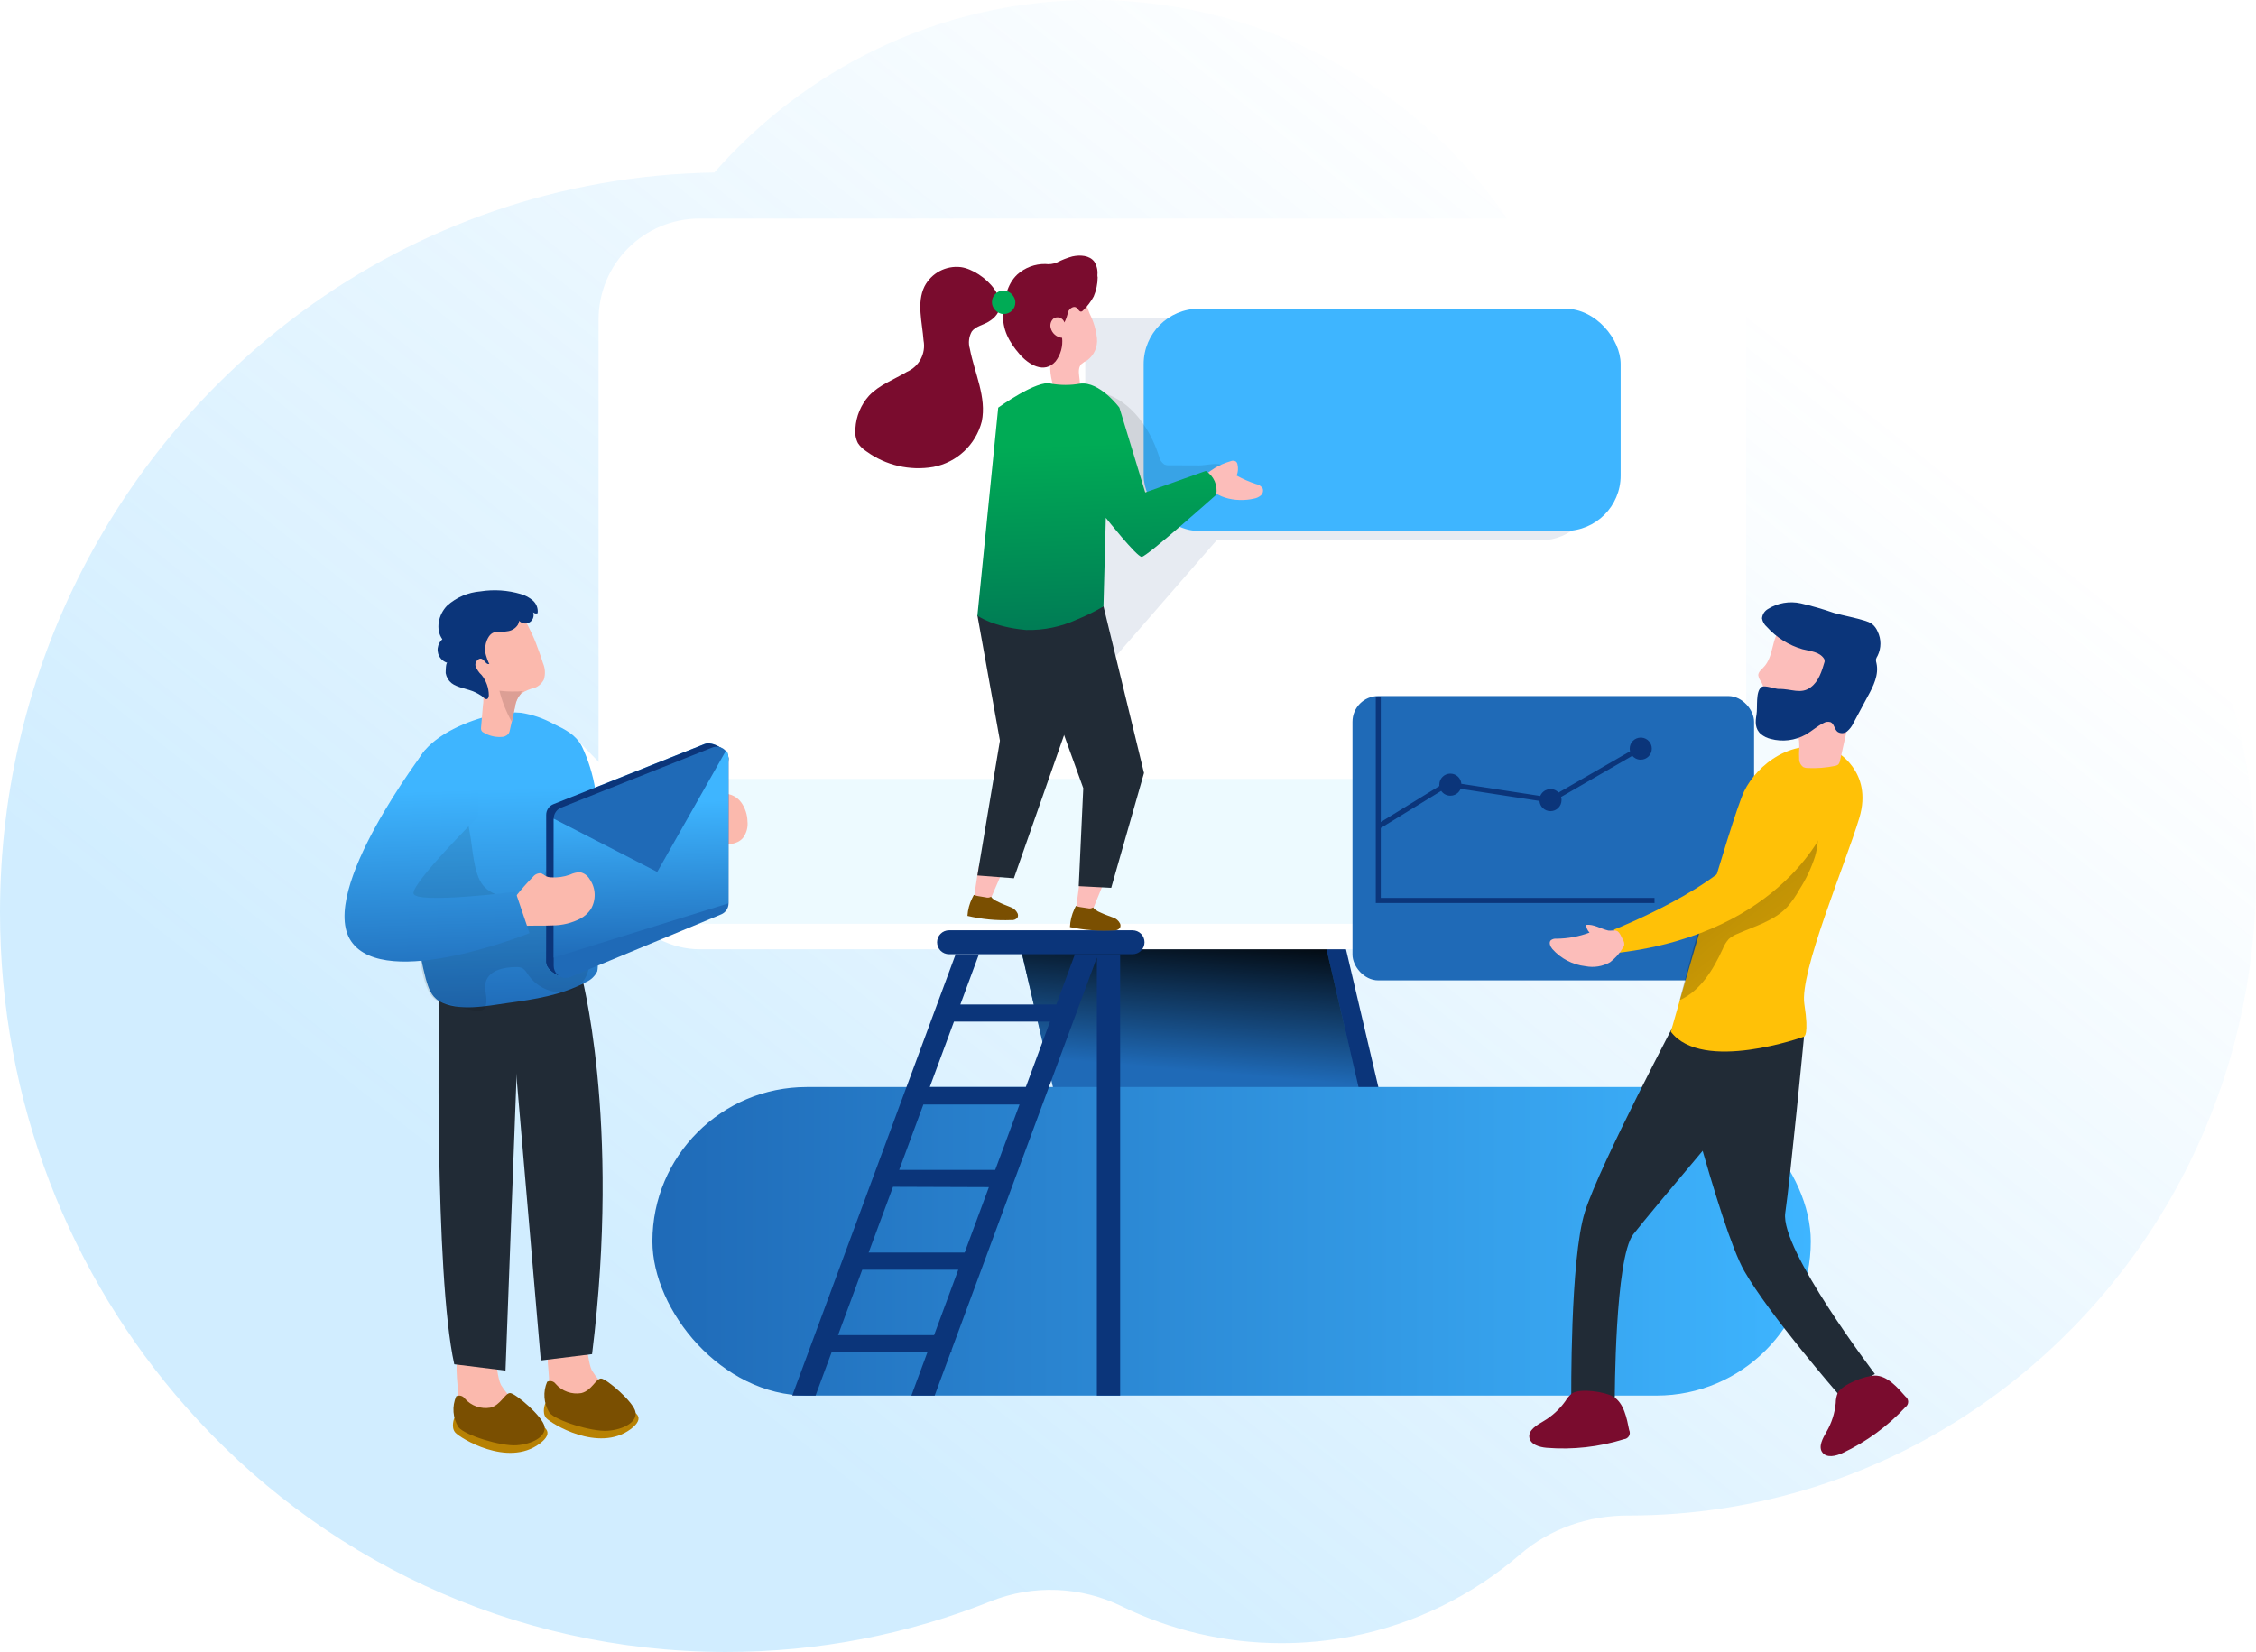 <?xml version="1.0" encoding="UTF-8" standalone="no"?>
<svg
   xmlns:dc="http://purl.org/dc/elements/1.1/"
   xmlns:cc="http://creativecommons.org/ns#"
   xmlns:rdf="http://www.w3.org/1999/02/22-rdf-syntax-ns#"
   xmlns:svg="http://www.w3.org/2000/svg"
   xmlns="http://www.w3.org/2000/svg"
   xmlns:xlink="http://www.w3.org/1999/xlink"
   xmlns:sodipodi="http://sodipodi.sourceforge.net/DTD/sodipodi-0.dtd"
   xmlns:inkscape="http://www.inkscape.org/namespaces/inkscape"
   width="355px"
   height="260px"
   viewBox="0 0 355 260"
   version="1.1"
   id="svg213"
   sodipodi:docname="illustration_coming_soon.svg"
   inkscape:version="1.0.2 (e86c870879, 2021-01-15, custom)">
  <sodipodi:namedview
     pagecolor="#ffffff"
     bordercolor="#666666"
     borderopacity="1"
     objecttolerance="10"
     gridtolerance="10"
     guidetolerance="10"
     inkscape:pageopacity="0"
     inkscape:pageshadow="2"
     inkscape:window-width="1920"
     inkscape:window-height="1017"
     id="namedview215"
     showgrid="false"
     inkscape:zoom="2.9859155"
     inkscape:cx="177.5"
     inkscape:cy="130"
     inkscape:window-x="-8"
     inkscape:window-y="-8"
     inkscape:window-maximized="1"
     inkscape:current-layer="g103" />
  <title
     id="title2">__🥭Illustrations/ illustration_coming_soon</title>
  <defs
     id="defs93">
    <linearGradient
       x1="0.322"
       y1="0.345"
       x2="0.659"
       y2="0.764"
       id="linearGradient1266"
       gradientUnits="objectBoundingBox"
       spreadMethod="pad">
      <stop
         stop-color="#007B55"
         offset="0%"
         id="stop1262" />
      <stop
         stop-color="#00AB55"
         offset="100%"
         id="stop1264"
         style="stop-color:#00faf5;stop-opacity:1" />
    </linearGradient>
    <linearGradient
       x1="0.322"
       y1="0.345"
       x2="0.659"
       y2="0.764"
       id="linearGradient1260"
       gradientUnits="objectBoundingBox"
       spreadMethod="pad">
      <stop
         stop-color="#007B55"
         offset="0%"
         id="stop1256" />
      <stop
         stop-color="#00AB55"
         offset="100%"
         id="stop1258"
         style="stop-color:#0000ff;stop-opacity:1" />
    </linearGradient>
    <linearGradient
       x1="0.322"
       y1="0.345"
       x2="0.659"
       y2="0.764"
       id="linearGradient1254"
       gradientUnits="objectBoundingBox"
       spreadMethod="pad">
      <stop
         stop-color="#007B55"
         offset="0%"
         id="stop1250" />
      <stop
         stop-color="#00AB55"
         offset="100%"
         id="stop1252"
         style="stop-color:#00ab56;stop-opacity:1" />
    </linearGradient>
    <linearGradient
       x1="0.322"
       y1="0.345"
       x2="0.659"
       y2="0.764"
       id="linearGradient1248"
       gradientUnits="objectBoundingBox"
       spreadMethod="pad">
      <stop
         stop-color="#007B55"
         offset="0%"
         id="stop1244" />
      <stop
         stop-color="#00AB55"
         offset="100%"
         id="stop1246"
         style="stop-color:#00ab56;stop-opacity:1" />
    </linearGradient>
    <linearGradient
       x1="0.322"
       y1="0.345"
       x2="0.659"
       y2="0.764"
       id="linearGradient1242"
       gradientUnits="objectBoundingBox"
       spreadMethod="pad">
      <stop
         stop-color="#007B55"
         offset="0%"
         id="stop1238" />
      <stop
         stop-color="#00AB55"
         offset="100%"
         id="stop1240"
         style="stop-color:#00ab56;stop-opacity:1" />
    </linearGradient>
    <linearGradient
       x1="0.322"
       y1="0.345"
       x2="0.659"
       y2="0.764"
       id="linearGradient1236"
       gradientUnits="objectBoundingBox"
       spreadMethod="pad">
      <stop
         stop-color="#007B55"
         offset="0%"
         id="stop1232" />
      <stop
         stop-color="#00AB55"
         offset="100%"
         id="stop1234"
         style="stop-color:#00ab56;stop-opacity:1" />
    </linearGradient>
    <linearGradient
       x1="0.322"
       y1="0.345"
       x2="0.659"
       y2="0.764"
       id="linearGradient1230"
       gradientUnits="objectBoundingBox"
       spreadMethod="pad">
      <stop
         stop-color="#007B55"
         offset="0%"
         id="stop1226" />
      <stop
         stop-color="#00AB55"
         offset="100%"
         id="stop1228"
         style="stop-color:#00ab56;stop-opacity:1" />
    </linearGradient>
    <linearGradient
       x1="0.322"
       y1="0.345"
       x2="0.659"
       y2="0.764"
       id="linearGradient1224"
       gradientUnits="objectBoundingBox"
       spreadMethod="pad">
      <stop
         stop-color="#007B55"
         offset="0%"
         id="stop1220" />
      <stop
         stop-color="#00AB55"
         offset="100%"
         id="stop1222"
         style="stop-color:#00ab56;stop-opacity:1" />
    </linearGradient>
    <linearGradient
       x1="0.322"
       y1="0.345"
       x2="0.659"
       y2="0.764"
       id="linearGradient1218"
       gradientUnits="objectBoundingBox"
       spreadMethod="pad">
      <stop
         stop-color="#007B55"
         offset="0%"
         id="stop1214" />
      <stop
         stop-color="#00AB55"
         offset="100%"
         id="stop1216"
         style="stop-color:#00ab56;stop-opacity:1" />
    </linearGradient>
    <linearGradient
       x1="0.322"
       y1="0.345"
       x2="0.659"
       y2="0.764"
       id="linearGradient1212"
       gradientUnits="objectBoundingBox"
       spreadMethod="pad">
      <stop
         stop-color="#007B55"
         offset="0%"
         id="stop1208" />
      <stop
         stop-color="#00AB55"
         offset="100%"
         id="stop1210"
         style="stop-color:#00ab56;stop-opacity:1" />
    </linearGradient>
    <linearGradient
       x1="0.322"
       y1="0.345"
       x2="0.659"
       y2="0.764"
       id="linearGradient1206"
       gradientUnits="objectBoundingBox"
       spreadMethod="pad">
      <stop
         stop-color="#007B55"
         offset="0%"
         id="stop1202" />
      <stop
         stop-color="#00AB55"
         offset="100%"
         id="stop1204"
         style="stop-color:#00ab56;stop-opacity:1" />
    </linearGradient>
    <linearGradient
       x1="0.322"
       y1="0.345"
       x2="0.659"
       y2="0.764"
       id="linearGradient1200"
       gradientUnits="objectBoundingBox"
       spreadMethod="pad">
      <stop
         stop-color="#007B55"
         offset="0%"
         id="stop1196" />
      <stop
         stop-color="#00AB55"
         offset="100%"
         id="stop1198"
         style="stop-color:#00ab56;stop-opacity:1" />
    </linearGradient>
    <linearGradient
       x1="0.322"
       y1="0.345"
       x2="0.659"
       y2="0.764"
       id="linearGradient1194"
       gradientUnits="objectBoundingBox"
       spreadMethod="pad">
      <stop
         stop-color="#007B55"
         offset="0%"
         id="stop1190" />
      <stop
         stop-color="#00AB55"
         offset="100%"
         id="stop1192"
         style="stop-color:#00ab56;stop-opacity:1" />
    </linearGradient>
    <linearGradient
       x1="0.322"
       y1="0.345"
       x2="0.659"
       y2="0.764"
       id="linearGradient1188"
       gradientUnits="objectBoundingBox"
       spreadMethod="pad">
      <stop
         stop-color="#007B55"
         offset="0%"
         id="stop1184" />
      <stop
         stop-color="#00AB55"
         offset="100%"
         id="stop1186"
         style="stop-color:#00ab56;stop-opacity:1" />
    </linearGradient>
    <linearGradient
       x1="0.322"
       y1="0.345"
       x2="0.659"
       y2="0.764"
       id="linearGradient1182"
       gradientUnits="objectBoundingBox"
       spreadMethod="pad">
      <stop
         stop-color="#007B55"
         offset="0%"
         id="stop1178" />
      <stop
         stop-color="#00AB55"
         offset="100%"
         id="stop1180"
         style="stop-color:#00ab56;stop-opacity:1" />
    </linearGradient>
    <linearGradient
       x1="0.322"
       y1="0.345"
       x2="0.659"
       y2="0.764"
       id="linearGradient1176"
       gradientUnits="objectBoundingBox"
       spreadMethod="pad">
      <stop
         stop-color="#007B55"
         offset="0%"
         id="stop1172" />
      <stop
         stop-color="#00AB55"
         offset="100%"
         id="stop1174"
         style="stop-color:#00ab56;stop-opacity:1" />
    </linearGradient>
    <linearGradient
       x1="0.322"
       y1="0.345"
       x2="0.659"
       y2="0.764"
       id="linearGradient1170"
       gradientUnits="objectBoundingBox"
       spreadMethod="pad">
      <stop
         stop-color="#007B55"
         offset="0%"
         id="stop1166" />
      <stop
         stop-color="#00AB55"
         offset="100%"
         id="stop1168"
         style="stop-color:#00ab56;stop-opacity:1" />
    </linearGradient>
    <linearGradient
       x1="0.322"
       y1="0.345"
       x2="0.659"
       y2="0.764"
       id="linearGradient1164"
       gradientUnits="objectBoundingBox"
       spreadMethod="pad">
      <stop
         stop-color="#007B55"
         offset="0%"
         id="stop1160" />
      <stop
         stop-color="#00AB55"
         offset="100%"
         id="stop1162"
         style="stop-color:#00ab56;stop-opacity:1" />
    </linearGradient>
    <linearGradient
       x1="0.322"
       y1="0.345"
       x2="0.659"
       y2="0.764"
       id="linearGradient1158"
       gradientUnits="objectBoundingBox"
       spreadMethod="pad">
      <stop
         stop-color="#007B55"
         offset="0%"
         id="stop1154" />
      <stop
         stop-color="#00AB55"
         offset="100%"
         id="stop1156"
         style="stop-color:#00ab56;stop-opacity:1" />
    </linearGradient>
    <linearGradient
       x1="0.322"
       y1="0.345"
       x2="0.659"
       y2="0.764"
       id="linearGradient1152"
       gradientUnits="objectBoundingBox"
       spreadMethod="pad">
      <stop
         stop-color="#007B55"
         offset="0%"
         id="stop1148" />
      <stop
         stop-color="#00AB55"
         offset="100%"
         id="stop1150"
         style="stop-color:#00ab56;stop-opacity:1" />
    </linearGradient>
    <linearGradient
       x1="0.322"
       y1="0.345"
       x2="0.659"
       y2="0.764"
       id="linearGradient1146"
       gradientUnits="objectBoundingBox"
       spreadMethod="pad">
      <stop
         stop-color="#007B55"
         offset="0%"
         id="stop1142" />
      <stop
         stop-color="#00AB55"
         offset="100%"
         id="stop1144"
         style="stop-color:#00ab54;stop-opacity:1" />
    </linearGradient>
    <linearGradient
       x1="0.322"
       y1="0.345"
       x2="0.659"
       y2="0.764"
       id="linearGradient1140"
       gradientUnits="objectBoundingBox"
       spreadMethod="pad">
      <stop
         stop-color="#007B55"
         offset="0%"
         id="stop1136" />
      <stop
         stop-color="#00AB55"
         offset="100%"
         id="stop1138"
         style="stop-color:#00ab54;stop-opacity:1" />
    </linearGradient>
    <linearGradient
       x1="0.322"
       y1="0.345"
       x2="0.659"
       y2="0.764"
       id="linearGradient1134"
       gradientUnits="objectBoundingBox"
       spreadMethod="pad">
      <stop
         stop-color="#007B55"
         offset="0%"
         id="stop1130" />
      <stop
         stop-color="#00AB55"
         offset="100%"
         id="stop1132"
         style="stop-color:#00ab54;stop-opacity:1" />
    </linearGradient>
    <linearGradient
       x1="0.322"
       y1="0.345"
       x2="0.659"
       y2="0.764"
       id="linearGradient1128"
       gradientUnits="objectBoundingBox"
       spreadMethod="pad">
      <stop
         stop-color="#007B55"
         offset="0%"
         id="stop1124" />
      <stop
         stop-color="#00AB55"
         offset="100%"
         id="stop1126"
         style="stop-color:#00ab54;stop-opacity:1" />
    </linearGradient>
    <linearGradient
       x1="0.322"
       y1="0.345"
       x2="0.659"
       y2="0.764"
       id="linearGradient1122"
       gradientUnits="objectBoundingBox"
       spreadMethod="pad">
      <stop
         stop-color="#007B55"
         offset="0%"
         id="stop1118" />
      <stop
         stop-color="#00AB55"
         offset="100%"
         id="stop1120"
         style="stop-color:#00ab54;stop-opacity:1" />
    </linearGradient>
    <linearGradient
       x1="0.322"
       y1="0.345"
       x2="0.659"
       y2="0.764"
       id="linearGradient1116"
       gradientUnits="objectBoundingBox"
       spreadMethod="pad">
      <stop
         stop-color="#007B55"
         offset="0%"
         id="stop1112" />
      <stop
         stop-color="#00AB55"
         offset="100%"
         id="stop1114"
         style="stop-color:#00ab00;stop-opacity:1" />
    </linearGradient>
    <linearGradient
       x1="0.322"
       y1="0.345"
       x2="0.659"
       y2="0.764"
       id="linearGradient1110"
       gradientUnits="objectBoundingBox"
       spreadMethod="pad">
      <stop
         stop-color="#007B55"
         offset="0%"
         id="stop1106" />
      <stop
         stop-color="#00AB55"
         offset="100%"
         id="stop1108"
         style="stop-color:#00ab54;stop-opacity:1" />
    </linearGradient>
    <linearGradient
       x1="0.322"
       y1="0.345"
       x2="0.659"
       y2="0.764"
       id="linearGradient1104"
       gradientUnits="objectBoundingBox"
       spreadMethod="pad">
      <stop
         stop-color="#007B55"
         offset="0%"
         id="stop1100" />
      <stop
         stop-color="#00AB55"
         offset="100%"
         id="stop1102"
         style="stop-color:#00ab54;stop-opacity:1" />
    </linearGradient>
    <linearGradient
       x1="0.322"
       y1="0.345"
       x2="0.659"
       y2="0.764"
       id="linearGradient1098"
       gradientUnits="objectBoundingBox"
       spreadMethod="pad">
      <stop
         stop-color="#007B55"
         offset="0%"
         id="stop1094" />
      <stop
         stop-color="#00AB55"
         offset="100%"
         id="stop1096"
         style="stop-color:#3eb5ff;stop-opacity:1" />
    </linearGradient>
    <linearGradient
       x1="32.18%"
       y1="34.452%"
       x2="65.88%"
       y2="76.444%"
       id="linearGradient1092">
      <stop
         stop-color="#007B55"
         offset="0%"
         id="stop1088" />
      <stop
         stop-color="#00AB55"
         offset="100%"
         id="stop1090"
         style="stop-color:#3eb5ff;stop-opacity:1" />
    </linearGradient>
    <linearGradient
       x1="0.195"
       y1="0.708"
       x2="0.775"
       y2="0.182"
       id="linearGradient1086"
       gradientUnits="objectBoundingBox"
       spreadMethod="pad">
      <stop
         stop-color="#00AB55"
         offset="0%"
         id="stop1082"
         style="stop-color:#3eb5ff;stop-opacity:1" />
      <stop
         stop-color="#00AB55"
         stop-opacity="0"
         offset="100%"
         id="stop1084" />
    </linearGradient>
    <linearGradient
       x1="0.195"
       y1="0.708"
       x2="0.775"
       y2="0.182"
       id="linearGradient1080"
       gradientUnits="objectBoundingBox"
       spreadMethod="pad">
      <stop
         stop-color="#00AB55"
         offset="0%"
         id="stop1076"
         style="stop-color:#3eb5ff;stop-opacity:1" />
      <stop
         stop-color="#00AB55"
         stop-opacity="0"
         offset="100%"
         id="stop1078" />
    </linearGradient>
    <linearGradient
       x1="0.195"
       y1="0.708"
       x2="0.775"
       y2="0.182"
       id="linearGradient1074"
       gradientUnits="objectBoundingBox"
       spreadMethod="pad">
      <stop
         stop-color="#00AB55"
         offset="0%"
         id="stop1070"
         style="stop-color:#3eb5ff;stop-opacity:1" />
      <stop
         stop-color="#00AB55"
         stop-opacity="0"
         offset="100%"
         id="stop1072"
         style="stop-color:#3eb5ff;stop-opacity:0" />
    </linearGradient>
    <linearGradient
       x1="0.195"
       y1="0.708"
       x2="0.775"
       y2="0.182"
       id="linearGradient1064"
       gradientUnits="objectBoundingBox"
       spreadMethod="pad">
      <stop
         stop-color="#00AB55"
         offset="0%"
         id="stop1060"
         style="stop-color:#0ab55f;stop-opacity:1" />
      <stop
         stop-color="#00AB55"
         stop-opacity="0"
         offset="100%"
         id="stop1062" />
    </linearGradient>
    <linearGradient
       x1="0.195"
       y1="0.708"
       x2="0.775"
       y2="0.182"
       id="linearGradient1058"
       gradientUnits="objectBoundingBox"
       spreadMethod="pad">
      <stop
         stop-color="#00AB55"
         offset="0%"
         id="stop1054"
         style="stop-color:#0ab55f;stop-opacity:1" />
      <stop
         stop-color="#00AB55"
         stop-opacity="0"
         offset="100%"
         id="stop1056" />
    </linearGradient>
    <linearGradient
       x1="0.195"
       y1="0.708"
       x2="0.775"
       y2="0.182"
       id="linearGradient1052"
       gradientUnits="objectBoundingBox"
       spreadMethod="pad">
      <stop
         stop-color="#00AB55"
         offset="0%"
         id="stop1048"
         style="stop-color:#3eb5ff;stop-opacity:1" />
      <stop
         stop-color="#00AB55"
         stop-opacity="0"
         offset="100%"
         id="stop1050" />
    </linearGradient>
    <linearGradient
       x1="19.496%"
       y1="70.81%"
       x2="77.479%"
       y2="18.236%"
       id="linearGradient1046">
      <stop
         stop-color="#00AB55"
         offset="0%"
         id="stop1042"
         style="stop-color:#3eb5ff;stop-opacity:1" />
      <stop
         stop-color="#00AB55"
         stop-opacity="0"
         offset="100%"
         id="stop1044" />
    </linearGradient>
    <linearGradient
       x1="0.195"
       y1="0.708"
       x2="0.775"
       y2="0.182"
       id="linearGradient-1"
       gradientUnits="objectBoundingBox"
       spreadMethod="pad"
       xlink:href="#linearGradient1086">
      <stop
         stop-color="#00AB55"
         offset="0%"
         id="stop4" />
      <stop
         stop-color="#00AB55"
         stop-opacity="0"
         offset="100%"
         id="stop6" />
    </linearGradient>
    <linearGradient
       x1="32.18%"
       y1="34.452%"
       x2="65.88%"
       y2="76.444%"
       id="linearGradient-2"
       xlink:href="#linearGradient1266">
      <stop
         stop-color="#007B55"
         offset="0%"
         id="stop9" />
      <stop
         stop-color="#00AB55"
         offset="100%"
         id="stop11" />
    </linearGradient>
    <linearGradient
       x1="109.802"
       y1="137.622"
       x2="106.374"
       y2="165.311"
       id="linearGradient-3"
       xlink:href="#linearGradient-2"
       gradientTransform="scale(1.198,0.835)"
       gradientUnits="userSpaceOnUse">
      <stop
         stop-color="#000000"
         offset="0%"
         id="stop14" />
      <stop
         stop-color="#000000"
         stop-opacity="0"
         offset="100%"
         id="stop16" />
    </linearGradient>
    <polygon
       id="path-4"
       points="160.208 142.941 112.118 142.941 102.824 102.941 150.914 102.941" />
    <linearGradient
       x1="8.63677192e-05%"
       y1="50%"
       x2="100%"
       y2="50%"
       id="linearGradient-5">
      <stop
         stop-color="#007B55"
         offset="0%"
         id="stop20"
         style="stop-color:#1f6ab7;stop-opacity:1" />
      <stop
         stop-color="#00AB55"
         offset="100%"
         id="stop22"
         style="stop-color:#3eb5ff;stop-opacity:1" />
    </linearGradient>
    <filter
       x="-12.7%"
       y="-20.0%"
       width="125.4%"
       height="140.0%"
       filterUnits="objectBoundingBox"
       id="filter-6">
      <feOffset
         dx="4"
         dy="4"
         in="SourceAlpha"
         result="shadowOffsetOuter1"
         id="feOffset25" />
      <feGaussianBlur
         stdDeviation="4"
         in="shadowOffsetOuter1"
         result="shadowBlurOuter1"
         id="feGaussianBlur27" />
      <feColorMatrix
         values="0 0 0 0 0   0 0 0 0 0.322   0 0 0 0 0.286  0 0 0 0.32 0"
         type="matrix"
         in="shadowBlurOuter1"
         result="shadowMatrixOuter1"
         id="feColorMatrix29" />
      <feMerge
         id="feMerge35">
        <feMergeNode
           in="shadowMatrixOuter1"
           id="feMergeNode31" />
        <feMergeNode
           in="SourceGraphic"
           id="feMergeNode33" />
      </feMerge>
    </filter>
    <filter
       x="-46.1%"
       y="-100.0%"
       width="192.1%"
       height="300.0%"
       filterUnits="objectBoundingBox"
       id="filter-7">
      <feOffset
         dx="6"
         dy="6"
         in="SourceAlpha"
         result="shadowOffsetOuter1"
         id="feOffset38" />
      <feGaussianBlur
         stdDeviation="6"
         in="shadowOffsetOuter1"
         result="shadowBlurOuter1"
         id="feGaussianBlur40" />
      <feColorMatrix
         values="0 0 0 0 0   0 0 0 0 0.322   0 0 0 0 0.286  0 0 0 0.48 0"
         type="matrix"
         in="shadowBlurOuter1"
         result="shadowMatrixOuter1"
         id="feColorMatrix42" />
      <feMerge
         id="feMerge48">
        <feMergeNode
           in="shadowMatrixOuter1"
           id="feMergeNode44" />
        <feMergeNode
           in="SourceGraphic"
           id="feMergeNode46" />
      </feMerge>
    </filter>
    <linearGradient
       x1="49.683%"
       y1="25.546%"
       x2="52.092%"
       y2="100.936%"
       id="linearGradient-8">
      <stop
         stop-color="#00AB55"
         offset="0%"
         id="stop51" />
      <stop
         stop-color="#007B55"
         offset="100%"
         id="stop53" />
    </linearGradient>
    <filter
       x="-54.7%"
       y="-77.8%"
       width="209.4%"
       height="255.6%"
       filterUnits="objectBoundingBox"
       id="filter-9">
      <feOffset
         dx="6"
         dy="6"
         in="SourceAlpha"
         result="shadowOffsetOuter1"
         id="feOffset56" />
      <feGaussianBlur
         stdDeviation="6"
         in="shadowOffsetOuter1"
         result="shadowBlurOuter1"
         id="feGaussianBlur58" />
      <feColorMatrix
         values="0 0 0 0 0   0 0 0 0 0.322   0 0 0 0 0.286  0 0 0 0.48 0"
         type="matrix"
         in="shadowBlurOuter1"
         result="shadowMatrixOuter1"
         id="feColorMatrix60" />
      <feMerge
         id="feMerge66">
        <feMergeNode
           in="shadowMatrixOuter1"
           id="feMergeNode62" />
        <feMergeNode
           in="SourceGraphic"
           id="feMergeNode64" />
      </feMerge>
    </filter>
    <linearGradient
       x1="-10.58%"
       y1="-50.14%"
       x2="138.135%"
       y2="202.025%"
       id="linearGradient-10">
      <stop
         stop-color="#000000"
         offset="1%"
         id="stop69" />
      <stop
         stop-color="#000000"
         stop-opacity="0.69"
         offset="8%"
         id="stop71" />
      <stop
         stop-color="#000000"
         stop-opacity="0.32"
         offset="21%"
         id="stop73" />
      <stop
         stop-color="#000000"
         stop-opacity="0"
         offset="100%"
         id="stop75" />
    </linearGradient>
    <linearGradient
       x1="49.864%"
       y1="25.546%"
       x2="50.897%"
       y2="100.936%"
       id="linearGradient-11">
      <stop
         stop-color="#00AB55"
         offset="0%"
         id="stop78"
         style="stop-color:#3eb5ff;stop-opacity:1" />
      <stop
         stop-color="#007B55"
         offset="100%"
         id="stop80"
         style="stop-color:#1f6ab7;stop-opacity:1" />
    </linearGradient>
    <linearGradient
       x1="49.759%"
       y1="25.546%"
       x2="51.591%"
       y2="100.936%"
       id="linearGradient-12">
      <stop
         stop-color="#00AB55"
         offset="0%"
         id="stop83"
         style="stop-color:#3eb5ff;stop-opacity:1" />
      <stop
         stop-color="#007B55"
         offset="100%"
         id="stop85"
         style="stop-color:#1f6ab7;stop-opacity:1" />
    </linearGradient>
    <linearGradient
       x1="49.754%"
       y1="25.546%"
       x2="51.624%"
       y2="100.936%"
       id="linearGradient-13">
      <stop
         stop-color="#00AB55"
         offset="0%"
         id="stop88"
         style="stop-color:#3eb5ff;stop-opacity:1" />
      <stop
         stop-color="#007B55"
         offset="100%"
         id="stop90"
         style="stop-color:#1f6ab7;stop-opacity:1" />
    </linearGradient>
    <linearGradient
       inkscape:collect="always"
       xlink:href="#linearGradient1074"
       id="linearGradient1068"
       gradientUnits="objectBoundingBox"
       x1="0.195"
       y1="0.708"
       x2="0.775"
       y2="0.182"
       spreadMethod="pad" />
  </defs>
  <g
     id="__🥭Illustrations/-illustration_coming_soon"
     stroke="none"
     stroke-width="1"
     fill="none"
     fill-rule="evenodd">
    <g
       id="Group"
       fill="url(#linearGradient-1)"
       opacity="0.24">
      <g
         id="__🥭Illustrations/-X🩸Setup/-Shape_1">
        <path
           d="m 0,143.564 c 0,29.941 11.053,57.225 29.242,77.845 20.867,23.663 51.126,38.541 84.855,38.591 14.741,0.021 28.836,-2.807 41.783,-7.971 6.694,-2.671 14.187,-2.364 20.67,0.8 7.605,3.707 16.121,5.785 25.114,5.785 3.715,0 7.353,-0.357 10.871,-1.035 10.044,-1.929 19.185,-6.493 26.691,-12.957 4.717,-4.064 10.76,-6.107 16.934,-6.1 h 0.105 c 20.404,0 39.358,-6.307 55.093,-17.114 14.068,-9.649 25.556,-22.892 33.21,-38.44 C 351.243,169.42 355,154.114 355,137.914 355,82.353 310.792,37.305 256.267,37.305 c -5.559,0 -11.004,0.478 -16.317,1.371 C 225.882,15.47 200.69,0 171.952,0 159.819,0 148.316,2.757 138.02,7.7 128.228,12.385 119.522,19.042 112.401,27.156 88.219,27.548 65.858,35.598 47.557,49.033 18.75,70.168 0,104.637 0,143.564 Z"
           id="background"
           style="fill:url(#linearGradient1068);fill-opacity:1;fill-rule:evenodd" />
      </g>
    </g>
    <g
       id="#gr"
       transform="translate(54,30)">
      <polygon
         id="Path"
         fill="#005249"
         fill-rule="nonzero"
         points="102.824,102.941 153.937,102.941 163.231,142.525 112.118,142.525 "
         style="fill:#0b357a;fill-opacity:1" />
      <g
         id="g103"
         fill-rule="nonzero">
        <use
           fill="url(#linearGradient-2)"
           xlink:href="#path-4"
           id="use99"
           x="0"
           y="0"
           width="100%"
           height="100%"
           style="fill:#1f6ab7;fill-opacity:1" />
        <use
           fill="url(#linearGradient-3)"
           xlink:href="#path-4"
           id="use101"
           x="0"
           y="0"
           width="100%"
           height="100%"
           style="fill-opacity:1;fill:url(#linearGradient-3)" />
      </g>
      <rect
         id="Rectangle"
         fill="url(#linearGradient-5)"
         fill-rule="nonzero"
         x="48.661"
         y="141.086"
         width="182.281"
         height="48.561"
         rx="24.281" />
      <g
         id="Rectangle-4"
         filter="url(#filter-6)"
         transform="translate(36.19,0.398)"
         fill="#ffffff"
         fill-rule="nonzero">
        <rect
           id="rect106"
           x="-4.2632564e-14"
           y="-2.1316282e-14"
           width="180.588"
           height="115.005"
           rx="15.9" />
      </g>
      <path
         d="m 216.778,92.588 v 6.905 c -0.01,8.777 -7.123,15.89 -15.9,15.9 H 52.081 c -8.782,0 -15.9,-7.119 -15.9,-15.9 v 0 -6.905 z"
         id="path109"
         fill="#00ab55"
         fill-rule="nonzero"
         opacity="0.16"
         style="fill:#8be0ff;fill-opacity:1" />
      <path
         d="M 95.339,116.416 H 124.217 c 0.499,0 0.978,0.198 1.331,0.551 0.353,0.353 0.551,0.832 0.551,1.331 v 0 c 0,0.499 -0.198,0.978 -0.551,1.331 -0.353,0.353 -0.832,0.551 -1.331,0.551 H 95.339 c -0.499,0 -0.978,-0.198 -1.331,-0.551 -0.353,-0.353 -0.551,-0.832 -0.551,-1.331 v 0 c 0,-1.04 0.843,-1.882 1.882,-1.882 z"
         id="path111"
         fill="#005249"
         fill-rule="nonzero"
         style="fill:#0b357a;fill-opacity:1" />
      <polygon
         id="polygon113"
         fill="#fcbdba"
         fill-rule="nonzero"
         points="101.529,112.29 104.127,106.29 100.009,106.344 99.149,112.018 " />
      <path
         d="m 102.244,111.457 c -0.116,-0.093 -0.216,-0.203 -0.299,-0.326 -0.246,0.154 -0.548,0.19 -0.824,0.1 l -1.195,-0.199 c -0.21,-0.025 -0.414,-0.083 -0.606,-0.172 h -0.081 l -0.253,0.489 c -0.433,0.873 -0.689,1.824 -0.751,2.796 2.26,0.536 4.584,0.758 6.905,0.661 0.378,0.052 0.755,-0.104 0.986,-0.407 0.09,-0.205 0.09,-0.438 0,-0.643 -0.221,-0.463 -0.619,-0.819 -1.104,-0.986 -0.615,-0.253 -1.24,-0.471 -1.81,-0.76 -0.346,-0.139 -0.672,-0.325 -0.968,-0.552 z"
         id="path115"
         fill="#7a4f01"
         fill-rule="nonzero" />
      <polygon
         id="polygon117"
         fill="#fcbdba"
         fill-rule="nonzero"
         points="117.62,113.982 120.091,107.937 115.973,108.072 115.231,113.765 " />
      <path
         d="m 197.122,28.769 v 17.566 c 0,4.808 -3.898,8.706 -8.706,8.706 H 137.439 L 116.778,78.805 V 20.063 h 71.638 c 2.309,0 4.523,0.917 6.156,2.55 1.633,1.633 2.55,3.847 2.55,6.156 z"
         id="path119"
         fill="#005249"
         fill-rule="nonzero"
         opacity="0.1"
         style="fill:#0b357a;fill-opacity:1" />
      <g
         id="Rectangle-2"
         filter="url(#filter-7)"
         transform="translate(119.964,12.588)"
         fill="#00ab55"
         fill-rule="nonzero"
         style="fill:#3eb5ff;fill-opacity:1">
        <rect
           id="rect121"
           x="-2.8421709e-14"
           y="9.9475983e-14"
           width="75.059"
           height="34.977"
           rx="8.706"
           style="fill:#3eb5ff;fill-opacity:1" />
      </g>
      <path
         d="m 130.081,43.231 c -0.293,0.026 -0.587,-0.017 -0.86,-0.127 -0.441,-0.307 -0.743,-0.775 -0.842,-1.303 -1.421,-4.389 -4.362,-8.661 -8.778,-9.955 -1.149,4.679 -1.068,9.566 -0.977,14.389 0,1.285 0.145,2.76 1.176,3.52 0.673,0.415 1.455,0.617 2.244,0.579 5.008,0.19 9.984,-0.87 14.48,-3.086 1.348,-0.67 4.127,-3.285 1.538,-4.136 -0.778,-0.262 -2.498,0.136 -3.33,0.136 z"
         id="path124"
         fill="#020202"
         fill-rule="nonzero"
         opacity="0.1" />
      <polygon
         id="polygon126"
         fill="#212b36"
         fill-rule="nonzero"
         points="99.801,66.851 103.348,86.57 99.801,107.783 105.548,108.226 113.919,84.335 111.086,65.403 " />
      <polygon
         id="polygon128"
         fill="#212b36"
         fill-rule="nonzero"
         points="119.638,65.403 126.018,91.656 120.86,109.729 115.747,109.466 116.462,94.045 107.457,69.113 " />
      <path
         d="m 137.204,43.629 c 0.767,-0.448 1.588,-0.798 2.443,-1.041 0.272,-0.122 0.587,-0.101 0.842,0.054 0.133,0.124 0.219,0.29 0.244,0.471 0.132,0.58 0.085,1.186 -0.136,1.738 0.964,0.534 1.976,0.977 3.023,1.321 0.441,0.075 0.832,0.331 1.077,0.706 0.133,0.396 0.011,0.834 -0.308,1.104 -0.316,0.262 -0.698,0.434 -1.104,0.498 -2.624,0.615 -6.896,0 -7.52,-3.14 -0.136,-0.688 0.118,-0.805 0.661,-1.195 0.29,-0.19 0.552,-0.353 0.778,-0.516 z"
         id="path130"
         fill="#fcbdba"
         fill-rule="nonzero" />
      <path
         d="m 117.484,19.403 c 0.596,1.197 0.979,2.49 1.131,3.819 0.142,1.35 -0.439,2.675 -1.529,3.484 -0.327,0.151 -0.631,0.346 -0.905,0.579 -0.959,0.986 0.136,2.769 -0.416,4.045 -0.441,0.87 -1.472,1.262 -2.38,0.905 -0.888,-0.388 -1.553,-1.156 -1.81,-2.09 -0.244,-0.927 -0.354,-1.884 -0.326,-2.842 l -0.1,-5.701 c -0.127,-1.269 0.072,-2.549 0.579,-3.719 0.704,-1.215 2.028,-1.935 3.43,-1.864 1.439,0.181 1.846,2.262 2.326,3.385 z"
         id="path132"
         fill="#fcbdba"
         fill-rule="nonzero" />
      <path
         d="m 137.376,47.873 c 0,0 -10.932,9.765 -11.719,9.765 -0.787,0 -5.647,-6.136 -5.647,-6.136 l -0.371,13.937 c -1.35,0.796 -2.756,1.492 -4.208,2.081 -2.5,1.141 -5.226,1.698 -7.973,1.629 -5.312,-0.48 -7.656,-2.262 -7.656,-2.262 l 3.276,-32.733 c 0,0 6.19,-4.452 8.308,-3.774 1.514,0.271 3.065,0.271 4.579,0 3.059,-0.407 6.181,3.774 6.181,3.774 l 4.063,13.348 9.529,-3.385 c 1.27,0.793 1.921,2.285 1.638,3.756 z"
         id="path134"
         fill="url(#linearGradient-8)"
         fill-rule="nonzero" />
      <path
         d="m 118.688,13.258 c 0.07,-0.719 -0.098,-1.441 -0.48,-2.054 -0.733,-1.023 -2.235,-1.113 -3.466,-0.842 -0.846,0.232 -1.665,0.554 -2.443,0.959 -0.572,0.236 -1.196,0.317 -1.81,0.235 -1.625,-0.029 -3.2,0.56 -4.407,1.647 -1.665,1.575 -2.054,3.9 -2.226,6.081 -0.181,2.471 0.905,4.525 2.543,6.407 1.385,1.638 3.909,3.249 5.71,1.176 0.803,-1.053 1.169,-2.376 1.023,-3.692 -0.884,-0.09 -1.613,-0.735 -1.81,-1.602 -0.127,-0.542 0.062,-1.109 0.489,-1.466 0.259,-0.156 0.57,-0.203 0.863,-0.13 0.294,0.073 0.546,0.26 0.702,0.519 0.052,0.081 0.092,0.17 0.118,0.262 0.261,-0.525 0.453,-1.082 0.57,-1.656 0.208,-0.552 0.905,-1.032 1.357,-0.661 0.262,0.208 0.416,0.67 0.751,0.597 0.111,-0.042 0.208,-0.114 0.281,-0.208 0.659,-0.634 1.215,-1.367 1.647,-2.172 0.405,-0.95 0.617,-1.972 0.624,-3.005 -0.034,-0.13 -0.047,-0.264 -0.036,-0.398 z"
         id="path136"
         fill="#7a0c2e"
         fill-rule="nonzero" />
      <path
         d="m 97.204,12.045 c -2.357,-0.28 -4.64,0.932 -5.729,3.041 -1.258,2.579 -0.353,5.629 -0.145,8.498 0.389,2.051 -0.693,4.098 -2.606,4.932 -2.027,1.222 -4.362,2.045 -5.982,3.774 -1.276,1.421 -2.029,3.234 -2.136,5.14 -0.101,0.795 0.037,1.601 0.398,2.317 0.354,0.529 0.817,0.976 1.357,1.312 3.03,2.19 6.814,3.068 10.498,2.434 3.713,-0.704 6.685,-3.49 7.629,-7.149 0.796,-3.819 -1.14,-7.611 -1.873,-11.448 -0.271,-0.908 -0.163,-1.887 0.299,-2.715 0.606,-0.814 1.729,-1.005 2.606,-1.52 4.751,-2.796 -0.833,-8.145 -4.317,-8.615 z"
         id="path138"
         fill="#7a0c2e"
         fill-rule="nonzero" />
      <rect
         id="rect140"
         fill="#00ab55"
         fill-rule="nonzero"
         x="102.091"
         y="15.738"
         width="3.683"
         height="3.683"
         rx="1.801" />
      <path
         d="m 118.308,113.14 c -0.113,-0.095 -0.214,-0.205 -0.299,-0.326 -0.242,0.162 -0.544,0.208 -0.824,0.127 l -1.195,-0.181 c -0.212,-0.023 -0.42,-0.078 -0.615,-0.163 h -0.081 l -0.244,0.498 c -0.408,0.885 -0.642,1.841 -0.688,2.814 2.271,0.482 4.596,0.658 6.914,0.525 0.381,0.046 0.757,-0.12 0.977,-0.434 0.09,-0.205 0.09,-0.438 0,-0.643 -0.227,-0.46 -0.633,-0.807 -1.122,-0.959 -0.624,-0.244 -1.258,-0.443 -1.864,-0.733 -0.342,-0.13 -0.665,-0.306 -0.959,-0.525 z"
         id="path142"
         fill="#7a4f01"
         fill-rule="nonzero" />
      <path
         d="m 118.814,120.181 h -3.665 l -2.923,7.91 H 97.122 l 2.923,-7.91 h -3.665 l -25.71,69.466 h 3.665 l 2.543,-6.869 h 15.077 l -2.543,6.869 h 3.665 l 2.543,-6.869 h 0.109 v -0.29 l 22.869,-61.774 v 68.932 h 3.665 v -69.466 z m -7.584,10.606 -3.81,10.299 H 92.308 l 3.81,-10.299 z m -23.738,23.339 3.81,-10.29 h 15.131 l -3.828,10.29 z m 14.118,2.715 -3.81,10.29 H 82.688 l 3.837,-10.344 z M 77.873,180.136 81.683,169.837 H 96.796 l -3.81,10.299 z"
         id="Shape"
         fill="#005249"
         fill-rule="nonzero"
         style="fill:#0b357a;fill-opacity:1" />
      <g
         id="Rectangle-3"
         filter="url(#filter-9)"
         transform="translate(152.824,73.548)"
         fill="#007b55"
         fill-rule="nonzero"
         style="fill:#1f6ab7;fill-opacity:1">
        <rect
           id="rect145"
           x="2.9842795e-13"
           y="-6.3948846e-14"
           width="63.195"
           height="44.751"
           rx="4.045"
           style="fill:#1f6ab7;fill-opacity:1" />
      </g>
      <path
         d="m 204.031,89.559 c -0.003,-2.89e-4 -0.007,-5.88e-4 -0.01,-8.97e-4 l 0.16,0.007 c -0.081,0 -0.16,-0.005 -0.237,-0.016 -0.026,-0.004 -0.051,-0.007 -0.076,-0.012 -0.025,-0.005 -0.05,-0.01 -0.075,-0.015 -0.031,-0.007 -0.061,-0.015 -0.091,-0.024 -0.018,-0.005 -0.036,-0.011 -0.054,-0.016 -0.032,-0.01 -0.064,-0.022 -0.096,-0.034 -0.019,-0.007 -0.037,-0.015 -0.055,-0.022 -0.035,-0.015 -0.07,-0.031 -0.103,-0.048 -0.01,-0.005 -0.02,-0.011 -0.031,-0.016 -0.09,-0.048 -0.175,-0.104 -0.254,-0.166 -0.023,-0.018 -0.045,-0.036 -0.066,-0.055 -0.018,-0.016 -0.036,-0.032 -0.053,-0.048 -0.017,-0.016 -0.034,-0.032 -0.05,-0.049 -0.02,-0.021 -0.04,-0.042 -0.06,-0.064 -0.006,-0.007 -0.013,-0.014 -0.019,-0.022 l -11.214,6.473 0.01,0.034 c 0.006,0.023 0.012,0.046 0.018,0.069 l -0.027,-0.103 c 0.018,0.06 0.033,0.121 0.044,0.183 0.006,0.032 0.011,0.064 0.015,0.096 0.002,0.019 0.004,0.037 0.006,0.056 0.005,0.053 0.007,0.107 0.007,0.162 0,0.96 -0.778,1.738 -1.738,1.738 v 0 c -0.909,0 -1.655,-0.698 -1.731,-1.588 l -0.001,-0.019 -12.413,-1.911 -0.01,0.024 c -0.011,0.026 -0.023,0.052 -0.035,0.077 l 0.045,-0.101 c -0.021,0.052 -0.044,0.102 -0.07,0.151 -0.017,0.032 -0.034,0.062 -0.052,0.092 -0.005,0.008 -0.01,0.016 -0.015,0.024 -0.017,0.027 -0.034,0.052 -0.052,0.078 -0.014,0.019 -0.028,0.038 -0.042,0.057 -0.011,0.014 -0.022,0.029 -0.034,0.043 -0.018,0.022 -0.036,0.043 -0.055,0.064 -0.015,0.017 -0.03,0.033 -0.046,0.049 -0.019,0.019 -0.038,0.039 -0.058,0.057 -0.007,0.006 -0.014,0.013 -0.02,0.019 -0.029,0.026 -0.06,0.052 -0.091,0.077 -0.01,0.008 -0.02,0.015 -0.03,0.023 -0.025,0.019 -0.05,0.037 -0.076,0.054 -0.022,0.015 -0.044,0.029 -0.066,0.042 -0.019,0.012 -0.039,0.023 -0.059,0.034 -0.027,0.015 -0.054,0.029 -0.081,0.043 -0.015,0.007 -0.029,0.014 -0.043,0.02 -0.068,0.031 -0.139,0.058 -0.212,0.08 -0.063,0.019 -0.128,0.035 -0.194,0.047 -0.102,0.019 -0.207,0.029 -0.315,0.029 v 0 l -0.15,-0.006 c -0.002,-1.73e-4 -0.004,-3.5e-4 -0.006,-5.31e-4 l 0.156,0.007 c -0.066,0 -0.131,-0.004 -0.195,-0.011 -0.038,-0.004 -0.076,-0.01 -0.114,-0.017 -0.015,-0.003 -0.031,-0.006 -0.047,-0.009 -0.036,-0.007 -0.072,-0.016 -0.107,-0.026 -0.011,-0.003 -0.022,-0.006 -0.032,-0.009 -0.035,-0.01 -0.069,-0.022 -0.103,-0.034 -0.018,-0.007 -0.036,-0.014 -0.055,-0.021 -0.031,-0.013 -0.061,-0.026 -0.091,-0.04 -0.011,-0.005 -0.022,-0.011 -0.033,-0.016 -0.033,-0.016 -0.065,-0.034 -0.096,-0.052 -0.014,-0.008 -0.028,-0.017 -0.042,-0.025 -0.024,-0.015 -0.048,-0.03 -0.071,-0.046 -0.023,-0.016 -0.045,-0.032 -0.067,-0.049 -0.014,-0.01 -0.028,-0.021 -0.041,-0.032 -0.025,-0.02 -0.049,-0.041 -0.072,-0.062 -0.015,-0.013 -0.029,-0.027 -0.044,-0.041 -0.018,-0.017 -0.035,-0.035 -0.053,-0.053 -0.017,-0.018 -0.033,-0.036 -0.049,-0.054 -0.017,-0.019 -0.033,-0.038 -0.048,-0.058 -0.013,-0.016 -0.025,-0.032 -0.037,-0.048 -0.014,-0.018 -0.027,-0.037 -0.039,-0.055 l -9.514,5.842 3.3e-4,11.009 h 43.077 v 0.796 H 162.489 V 79.738 h 0.787 l -3.3e-4,19.64 9.226,-5.67 c -0.003,-0.021 -0.005,-0.043 -0.007,-0.065 l -0.006,-0.15 c 0,-0.96 0.778,-1.738 1.738,-1.738 0.96,0 1.738,0.778 1.738,1.738 l -0.006,-0.134 12.414,1.914 0.01,-0.024 c 0.014,-0.033 0.029,-0.065 0.044,-0.096 l -0.054,0.12 c 0.022,-0.053 0.046,-0.105 0.073,-0.156 0.013,-0.025 0.026,-0.049 0.041,-0.072 0.012,-0.02 0.025,-0.041 0.038,-0.061 0.012,-0.019 0.025,-0.038 0.038,-0.056 0.013,-0.019 0.027,-0.038 0.041,-0.056 0.014,-0.019 0.029,-0.036 0.043,-0.054 0.016,-0.019 0.032,-0.038 0.049,-0.057 0.014,-0.015 0.028,-0.03 0.043,-0.045 0.019,-0.019 0.038,-0.038 0.058,-0.057 0.016,-0.015 0.032,-0.03 0.049,-0.044 0.019,-0.016 0.037,-0.032 0.056,-0.047 0.019,-0.015 0.038,-0.03 0.058,-0.044 0.02,-0.015 0.041,-0.029 0.061,-0.043 0.019,-0.012 0.038,-0.025 0.057,-0.037 0.021,-0.013 0.042,-0.025 0.063,-0.037 0.014,-0.008 0.029,-0.016 0.043,-0.023 0.111,-0.058 0.229,-0.104 0.353,-0.137 0.149,-0.039 0.296,-0.058 0.448,-0.058 0.106,0 0.209,0.009 0.31,0.027 0.027,0.005 0.054,0.01 0.081,0.017 0.022,0.005 0.043,0.01 0.063,0.016 0.025,0.007 0.049,0.014 0.074,0.022 0.028,0.009 0.055,0.018 0.082,0.028 0.016,0.006 0.032,0.012 0.047,0.018 0.031,0.013 0.062,0.026 0.093,0.041 0.016,0.008 0.031,0.015 0.046,0.023 0.028,0.015 0.057,0.03 0.085,0.047 0.016,0.01 0.032,0.019 0.047,0.029 0.03,0.019 0.059,0.039 0.088,0.059 0.01,0.007 0.02,0.014 0.029,0.021 0.066,0.05 0.129,0.105 0.188,0.164 0.012,0.012 0.023,0.023 0.034,0.035 l 11.247,-6.487 -0.01,-0.042 c -0.027,-0.122 -0.042,-0.25 -0.042,-0.38 l 0.006,0.144 c -0.004,-0.048 -0.006,-0.096 -0.006,-0.144 0,-0.96 0.778,-1.738 1.738,-1.738 l 0.15,0.006 c 0.889,0.076 1.588,0.822 1.588,1.731 0,0.96 -0.778,1.738 -1.738,1.738 v 0 z"
         id="Combined-Shape"
         fill="#005249"
         fill-rule="nonzero"
         style="fill:#0b357a;fill-opacity:1" />
      <path
         d="m 210.317,129.52 c 0,0 -12.57,23.756 -14.923,31.222 -2.353,7.466 -2.136,29.466 -2.136,29.466 h 6.842 c 0,0 0,-22.199 2.905,-25.937 2.905,-3.738 19.095,-22.814 19.095,-22.814 z"
         id="path149"
         fill="#212b36"
         fill-rule="nonzero" />
      <path
         d="m 208.923,132.407 c 0,0 7.62,30.769 11.566,37.656 3.946,6.887 14.733,19.294 14.733,19.294 l 5.81,-3.113 c 0,0 -14.941,-19.602 -14.109,-25.339 0.833,-5.738 2.95,-27.692 2.95,-27.692 0,0 -10.525,-5.71 -20.95,-0.805 z"
         id="path151"
         fill="#212b36"
         fill-rule="nonzero" />
      <path
         d="m 234.76,88.19 c 0,0 6.072,3.104 3.81,10.57 -2.262,7.466 -9.421,24.281 -8.643,29.258 0.778,4.977 -0.054,5.14 -0.054,5.14 0,0 -15.973,5.756 -20.95,-0.778 0,0 9.502,-33.62 11.52,-37.819 2.018,-4.199 7.783,-8.851 14.317,-6.371 z"
         id="path153"
         fill="#ffc107"
         fill-rule="nonzero" />
      <path
         d="m 231.611,104.787 c -0.59,1.837 -1.418,3.59 -2.462,5.213 -0.527,0.971 -1.158,1.881 -1.882,2.715 -2.054,2.208 -5.131,3.05 -7.882,4.262 -0.492,0.193 -0.948,0.469 -1.348,0.814 -0.409,0.465 -0.734,0.998 -0.959,1.575 -1.493,3.267 -3.502,6.579 -6.778,8.054 1.348,-5.149 2.715,-10.299 4.253,-15.385 0.362,-1.909 1.543,-3.562 3.231,-4.525 3.439,-2.525 6.851,-5.095 10.326,-7.575 1.186,-0.851 2.425,-1.81 3.43,-0.271 0.878,1.348 0.48,3.71 0.072,5.122 z"
         id="path155"
         fill="url(#linearGradient-10)"
         fill-rule="nonzero" />
      <path
         d="m 223.466,75.068 c -0.344,0.353 -0.787,0.715 -0.787,1.204 0.058,0.368 0.211,0.714 0.443,1.005 1.05,1.81 0.09,4.344 1.357,5.982 0.472,0.56 1.103,0.964 1.81,1.158 0.718,0.097 1.414,0.321 2.054,0.661 0.485,0.478 0.762,1.129 0.769,1.81 0.072,0.814 -0.072,1.629 0,2.443 -0.037,0.555 0.216,1.089 0.67,1.412 0.225,0.099 0.469,0.145 0.715,0.136 1.411,0.064 2.824,-0.046 4.208,-0.326 0.199,-0.026 0.389,-0.101 0.552,-0.217 0.16,-0.187 0.264,-0.416 0.299,-0.661 0.597,-2.715 1.213,-5.43 1.81,-8.145 0.351,-0.976 0.79,-1.918 1.312,-2.814 0.476,-1.355 0.637,-2.8 0.471,-4.226 -0.154,-1.068 -0.517,-2.095 -1.068,-3.023 -0.452,-0.875 -1.11,-1.627 -1.919,-2.19 -0.596,-0.351 -1.239,-0.616 -1.91,-0.787 -2.317,-0.715 -5.937,-1.674 -7.946,0.317 -1.647,1.665 -1.104,4.534 -2.842,6.262 z"
         id="path157"
         fill="#fcbdba"
         fill-rule="nonzero" />
      <path
         d="m 223.222,78.109 c 0.498,-0.308 2.109,0.335 2.715,0.326 1.909,-0.054 3.466,0.905 4.995,-0.271 1.249,-0.905 1.747,-2.525 2.181,-4.009 0.009,-0.081 0.009,-0.163 0,-0.244 -0.018,-0.104 -0.058,-0.203 -0.118,-0.29 -0.706,-1.032 -2.145,-1.14 -3.357,-1.439 -2.163,-0.625 -4.107,-1.845 -5.611,-3.52 -0.399,-0.343 -0.667,-0.813 -0.76,-1.33 0.046,-0.607 0.383,-1.153 0.905,-1.466 1.547,-0.977 3.418,-1.303 5.204,-0.905 1.76,0.407 3.497,0.908 5.204,1.502 1.647,0.462 3.348,0.742 4.986,1.267 0.35,0.1 0.682,0.253 0.986,0.452 0.4,0.317 0.712,0.731 0.905,1.204 0.588,1.205 0.588,2.614 0,3.819 -0.118,0.174 -0.207,0.367 -0.262,0.57 -0.009,0.205 0.018,0.411 0.081,0.606 0.407,1.81 -0.489,3.62 -1.357,5.186 l -2.262,4.217 c -0.23,0.509 -0.57,0.96 -0.995,1.321 -0.443,0.36 -1.071,0.382 -1.538,0.054 -0.471,-0.407 -0.498,-1.222 -1.05,-1.493 -0.379,-0.124 -0.793,-0.074 -1.131,0.136 -0.995,0.48 -1.81,1.24 -2.787,1.81 -1.69,0.941 -3.681,1.185 -5.548,0.679 -0.549,-0.136 -1.061,-0.389 -1.502,-0.742 -0.968,-0.833 -0.905,-1.946 -0.706,-3.077 0.199,-1.131 -0.199,-3.729 0.824,-4.362 z"
         id="path159"
         fill="#005249"
         fill-rule="nonzero"
         style="fill:#0b357a;fill-opacity:1" />
      <path
         d="m 233.348,99.91 c 0,0 -6.534,16.805 -32.471,20.018 l -0.905,-3.62 c 0,0 17.321,-6.851 21.059,-13.801 1.074,-1.953 2.003,-3.983 2.778,-6.072 1.176,-3.258 4.95,-5.014 7.973,-3.321 1.792,1.005 2.905,2.995 1.566,6.796 z"
         id="path161"
         fill="#ffc107"
         fill-rule="nonzero" />
      <path
         d="m 195.584,115.557 c 0.029,0.459 0.222,0.892 0.543,1.222 -1.662,0.62 -3.42,0.945 -5.195,0.959 -0.323,-0.038 -0.648,0.053 -0.905,0.253 -0.344,0.371 -0.072,0.977 0.244,1.367 1.348,1.521 3.211,2.488 5.231,2.715 1.316,0.256 2.679,0.034 3.846,-0.624 0.806,-0.604 1.485,-1.361 2,-2.226 0.105,-0.132 0.184,-0.283 0.235,-0.443 0.039,-0.318 -0.038,-0.639 -0.217,-0.905 -0.208,-0.389 -0.498,-1.158 -0.905,-1.348 -0.407,-0.19 -0.968,0 -1.385,-0.072 -1.195,-0.272 -2.262,-1.032 -3.493,-0.896 z"
         id="path163"
         fill="#fcbdba"
         fill-rule="nonzero" />
      <path
         d="m 245.846,189.801 c 0.265,0.19 0.423,0.497 0.423,0.824 0,0.327 -0.157,0.633 -0.423,0.824 -2.809,3.026 -6.173,5.484 -9.909,7.24 -1.032,0.48 -2.452,0.824 -3.158,-0.072 -0.706,-0.896 0.045,-2.253 0.643,-3.285 0.807,-1.385 1.301,-2.929 1.448,-4.525 9.3e-4,-0.546 0.109,-1.088 0.317,-1.593 0.733,-1.348 4.335,-2.715 5.828,-2.715 1.982,-0.018 3.62,1.928 4.833,3.303 z"
         id="path165"
         fill="#7a0c2e"
         fill-rule="nonzero" />
      <path
         d="m 202.362,195.077 c 0.144,0.294 0.135,0.641 -0.026,0.927 -0.161,0.286 -0.452,0.474 -0.779,0.503 -3.939,1.231 -8.077,1.692 -12.19,1.357 -1.14,-0.1 -2.543,-0.507 -2.715,-1.638 -0.172,-1.131 1.158,-1.937 2.19,-2.525 1.378,-0.805 2.569,-1.894 3.493,-3.195 0.268,-0.477 0.631,-0.892 1.068,-1.222 1.303,-0.814 5.122,-0.244 6.425,0.507 1.719,0.986 2.172,3.484 2.534,5.285 z"
         id="path167"
         fill="#7a0c2e"
         fill-rule="nonzero" />
      <path
         d="m 32.389,186.869 c -0.039,1.154 0.174,2.303 0.624,3.367 0.568,0.991 1.423,1.786 2.452,2.281 2.206,1.149 4.77,1.402 7.158,0.706 0.324,-0.065 0.615,-0.241 0.824,-0.498 0.123,-0.217 0.174,-0.467 0.145,-0.715 -0.181,-1.317 -0.85,-2.518 -1.873,-3.367 -1.02,-0.831 -1.892,-1.828 -2.579,-2.95 -1.095,-2.226 -0.281,-8.145 -4.452,-7.167 -3.484,0.787 -2.398,5.882 -2.299,8.344 z"
         id="path169"
         fill="#fbb9ad"
         fill-rule="nonzero" />
      <path
         d="m 31.81,190.86 c 0,0 -0.597,1.466 0.136,2.317 0.733,0.851 8.235,5.511 13.285,1.756 5.05,-3.756 -6.86,-4.235 -6.86,-4.235 z"
         id="path171"
         fill="#b78103"
         fill-rule="nonzero" />
      <path
         d="m 32.1,187.475 c 0.472,-0.238 1.048,-0.091 1.348,0.344 1.001,1.141 2.52,1.685 4.018,1.439 1.647,-0.389 2.299,-2.29 3.113,-2.299 0.814,-0.009 5.176,3.71 5.43,5.303 0.253,1.593 -1.982,2.769 -4.443,2.923 -2.462,0.154 -8.054,-1.557 -9.113,-2.851 -0.906,-1.464 -1.038,-3.28 -0.353,-4.86 z"
         id="path173"
         fill="#7a4f01"
         fill-rule="nonzero" />
      <path
         d="m 18.081,189.14 c -0.048,1.155 0.165,2.306 0.624,3.367 0.568,0.989 1.423,1.781 2.452,2.271 2.203,1.15 4.764,1.403 7.149,0.706 0.328,-0.062 0.623,-0.238 0.833,-0.498 0.119,-0.215 0.17,-0.461 0.145,-0.706 -0.183,-1.316 -0.851,-2.517 -1.873,-3.367 -1.013,-0.834 -1.884,-1.828 -2.579,-2.941 -1.095,-2.217 -0.281,-8.145 -4.452,-7.167 -3.484,0.796 -2.398,5.9 -2.299,8.335 z"
         id="path175"
         fill="#fbb9ad"
         fill-rule="nonzero" />
      <path
         d="m 17.502,193.149 c 0,0 -0.597,1.457 0.136,2.308 0.733,0.851 8.217,5.511 13.267,1.765 5.05,-3.747 -6.842,-4.235 -6.842,-4.235 z"
         id="path177"
         fill="#b78103"
         fill-rule="nonzero" />
      <path
         d="m 17.792,189.756 c 0.475,-0.232 1.048,-0.082 1.348,0.353 0.996,1.148 2.519,1.694 4.018,1.439 1.638,-0.398 2.299,-2.29 3.104,-2.299 0.805,-0.009 5.176,3.701 5.43,5.294 0.253,1.593 -1.982,2.769 -4.443,2.923 -2.462,0.154 -8.045,-1.548 -9.104,-2.842 -0.911,-1.466 -1.043,-3.287 -0.353,-4.869 z"
         id="path179"
         fill="#7a4f01"
         fill-rule="nonzero" />
      <path
         d="m 15.086,127.548 c 0,0 -0.769,42.869 2.398,57.167 l 8.063,0.995 2.199,-58.588 z"
         id="path181"
         fill="#212b36"
         fill-rule="nonzero" />
      <path
         d="m 37.357,122.914 c 0,0 6.416,23.077 1.81,60.208 l -8.063,0.995 -5.077,-59.195 z"
         id="path183"
         fill="#212b36"
         fill-rule="nonzero" />
      <path
         d="m 49.421,104.443 c -0.09,1.557 -0.588,2.896 -1.937,3.348 -0.115,0.039 -0.233,0.069 -0.353,0.09 -2.471,0.498 -5.719,-1.385 -7.973,-3.032 -0.945,-0.679 -1.851,-1.411 -2.715,-2.19 V 86.072 L 48.516,98.398 c 0.626,1.953 0.931,3.995 0.905,6.045 z"
         id="path185"
         fill="#ffffff"
         fill-rule="nonzero" />
      <path
         d="m 39.249,104.778 c 0,0.778 0.1,1.557 0.1,2.335 0,4.271 -0.986,8.688 0.281,12.887 0.417,0.892 0.543,1.892 0.362,2.86 -0.371,0.777 -1.015,1.389 -1.81,1.719 -3.774,2.063 -8.145,2.715 -12.38,3.294 -3.204,0.452 -7.747,1.403 -10.706,-0.326 -1.258,-0.733 -1.683,-2.1 -2.09,-3.466 -1.132,-4.416 -1.799,-8.938 -1.991,-13.493 0,-0.597 -0.09,-1.186 -0.118,-1.81 -0.247,-4.09 -0.332,-8.187 -0.253,-12.29 0.054,-2.977 0.29,-6.19 2.235,-8.434 2.579,-2.986 7.575,-4.968 11.376,-5.665 1.229,-0.254 2.488,-0.324 3.738,-0.208 1.769,0.28 3.477,0.862 5.05,1.719 1.882,0.905 3.557,1.719 4.525,3.575 1.016,2.153 1.726,4.438 2.109,6.787 0.356,2.203 0.405,4.444 0.145,6.661 -0.109,1.086 -0.389,2.163 -0.498,3.24 -0.042,0.203 -0.067,0.408 -0.072,0.615 z"
         id="path187"
         fill="url(#linearGradient-11)"
         fill-rule="nonzero" />
      <path
         d="m 21.792,129.005 c -1.24,0.362 -4.1,-0.778 -5.05,-0.905 -0.57,-0.1 -1.086,-0.389 -1.656,-0.516 -2.833,-0.706 -3.167,-8.67 -3.439,-10.814 -0.733,-5.656 -1.864,-11.52 -1.946,-17.195 -0.127,-2.19 0.127,-4.386 0.751,-6.489 0.643,-2.127 2.198,-3.857 4.244,-4.724 3.62,-1.303 4.697,10.145 5.195,12.516 0.498,2.371 0.561,6.57 2.127,8.471 1.566,1.9 4.697,2.253 6.742,1.294 2.248,-1.128 3.615,-3.479 3.484,-5.991 -0.124,-0.851 -0.193,-1.71 -0.208,-2.57 0.002,-0.881 0.513,-1.682 1.312,-2.054 0.753,-0.188 1.548,0.064 2.054,0.652 0.482,0.593 0.828,1.285 1.014,2.027 0.468,1.55 0.772,3.146 0.905,4.76 0.362,3.828 -0.217,7.756 0.697,11.493 0.409,1.162 0.605,2.388 0.579,3.62 -0.429,2.1 -2.273,3.612 -4.416,3.62 -2.117,-0.081 -4.061,-1.193 -5.204,-2.977 -0.181,-0.315 -0.424,-0.589 -0.715,-0.805 -0.325,-0.163 -0.687,-0.235 -1.05,-0.208 -1.729,0 -4.208,0.398 -4.769,2.335 -0.398,1.385 0.561,2.715 -0.19,4.145 -0.11,0.158 -0.274,0.27 -0.462,0.317 z"
         id="path189"
         fill="#020202"
         fill-rule="nonzero"
         opacity="0.1" />
      <path
         d="m 31.584,76.941 c -0.301,0.6 -0.814,1.068 -1.439,1.312 C 29.382,78.426 28.656,78.732 28,79.158 v 0 c -0.532,0.576 -0.87,1.304 -0.968,2.081 l -0.516,2.407 -0.271,1.213 c -0.035,0.219 -0.109,0.431 -0.217,0.624 -0.309,0.345 -0.759,0.532 -1.222,0.507 -0.954,0.039 -1.898,-0.203 -2.715,-0.697 -0.143,-0.062 -0.261,-0.171 -0.335,-0.308 -0.072,-0.168 -0.091,-0.355 -0.054,-0.534 L 22,80.986 c 0.166,-0.948 0.017,-1.924 -0.425,-2.778 -0.997,-1.813 -1.737,-3.756 -2.199,-5.774 -0.327,-1.134 -0.14,-2.354 0.512,-3.338 0.651,-0.984 1.702,-1.633 2.873,-1.775 1.693,-0.52 3.5,-0.539 5.204,-0.054 0.633,0.217 0.824,0.652 1.122,1.222 0.443,0.905 0.905,1.81 1.24,2.715 0.335,0.905 0.787,2.1 1.122,3.186 0.347,0.808 0.395,1.712 0.136,2.552 z"
         id="path191"
         fill="#fbb9ad"
         fill-rule="nonzero" />
      <path
         d="m 57.204,94.398 c 0.109,-0.181 0.317,-0.362 0.489,-0.253 0.07,0.07 0.12,0.157 0.145,0.253 0.202,0.354 0.579,0.572 0.986,0.57 0.389,0 0.796,-0.063 1.195,-0.063 1.055,0.033 2.033,0.559 2.643,1.421 0.598,0.86 0.932,1.876 0.959,2.923 0.107,0.941 -0.153,1.887 -0.724,2.643 -0.905,1.059 -2.543,1.086 -3.946,1.041 h -1.285 c -0.63,0.083 -1.215,-0.343 -1.33,-0.968 -0.525,-1.276 -1.475,-2.552 -0.824,-3.837 0.652,-1.285 0.914,-2.824 1.692,-3.729 z"
         id="path193"
         fill="#fbb9ad"
         fill-rule="nonzero" />
      <path
         d="m 31.946,107.882 v -9.593 c -5.14e-4,-0.768 0.47,-1.458 1.186,-1.738 l 23.756,-9.457 c 1.231,-0.489 3.738,0.977 3.738,2.299 l -1.167,22.199 c 0.001,0.758 -0.457,1.441 -1.158,1.729 l -22.624,10.425 c -1.24,0.507 -3.765,-0.959 -3.765,-2.29 z"
         id="path195"
         fill="#00ab55"
         fill-rule="nonzero"
         style="fill:#3eb5ff;fill-opacity:1" />
      <path
         d="m 31.946,107.882 v -9.593 c -0.018,-0.771 0.454,-1.468 1.176,-1.738 l 23.765,-9.457 c 1.231,-0.489 3.738,0.977 3.738,2.299 l -1.167,22.199 c -0.001,0.757 -0.458,1.439 -1.158,1.729 l -22.624,10.425 c -1.231,0.507 -3.756,-0.959 -3.756,-2.29 z"
         id="path197"
         fill="#005249"
         fill-rule="nonzero"
         style="fill:#0b357a;fill-opacity:1" />
      <path
         d="m 33.131,108.443 v -9.593 c -0.002,-0.771 0.469,-1.464 1.186,-1.747 l 23.756,-9.448 c 0.577,-0.231 1.231,-0.161 1.746,0.187 0.515,0.348 0.824,0.929 0.824,1.551 v 22.787 c -0.001,0.757 -0.458,1.439 -1.158,1.729 l -23.756,9.864 c -0.461,0.191 -0.979,0.191 -1.439,-10e-4 -0.46,-0.192 -0.825,-0.56 -1.014,-1.021 -0.096,-0.226 -0.146,-0.469 -0.145,-0.715 z"
         id="path199"
         fill="#007b55"
         style="fill:#1f6ab7;fill-opacity:1" />
      <path
         d="m 33.131,98.851 16.29,8.38 10.769,-19.005 c 0,0 0.416,-0.244 0.416,1.167 v 22.787 l -27.475,8.543 z"
         id="path201"
         fill="url(#linearGradient-12)"
         fill-rule="nonzero" />
      <path
         d="m 27.484,68.344 c -0.335,0.508 -0.86,0.86 -1.457,0.977 -1.611,0.344 -2.588,-0.434 -3.403,1.439 -0.263,0.641 -0.344,1.343 -0.235,2.027 0,0.145 0.507,1.747 0.633,1.665 -0.416,0.299 -0.742,-0.516 -1.195,-0.751 -0.452,-0.235 -1.122,0.452 -1.014,1.041 0.189,0.578 0.526,1.096 0.977,1.502 0.723,0.898 1.122,2.014 1.131,3.167 0,0.262 -0.1,0.615 -0.371,0.625 -0.271,0.009 -0.57,-0.371 -0.778,-0.516 -0.331,-0.222 -0.679,-0.419 -1.041,-0.588 -1.104,-0.525 -2.769,-0.688 -3.692,-1.43 -0.476,-0.396 -0.796,-0.947 -0.905,-1.557 0,-0.145 0,-1.701 0.271,-1.62 -0.554,-0.165 -1.018,-0.545 -1.289,-1.056 -0.271,-0.511 -0.325,-1.108 -0.15,-1.659 v 0 c 0.122,-0.383 0.343,-0.727 0.643,-0.995 -1.131,-1.575 -0.606,-3.91 0.751,-5.294 1.457,-1.302 3.301,-2.091 5.249,-2.244 2.116,-0.334 4.28,-0.191 6.335,0.416 0.713,0.197 1.372,0.553 1.928,1.041 0.551,0.499 0.825,1.235 0.733,1.973 -0.244,0.099 -0.524,0.046 -0.715,-0.136 0.249,0.68 -0.099,1.433 -0.778,1.683 -0.5,0.182 -1.06,0.046 -1.421,-0.344 -0.018,0.225 -0.089,0.442 -0.208,0.633 z"
         id="path203"
         fill="#005249"
         fill-rule="nonzero"
         style="fill:#0b357a;fill-opacity:1" />
      <path
         d="m 28.516,78.76 -0.271,0.081 c -0.081,0.008 -0.158,0.043 -0.217,0.1 -0.018,0.062 -0.018,0.128 0,0.19 -0.532,0.576 -0.87,1.304 -0.968,2.081 l -0.516,2.407 c -0.871,-1.539 -1.529,-3.189 -1.955,-4.905 1.304,0.151 2.62,0.166 3.928,0.045 z"
         id="path205"
         fill="#dc9f95"
         fill-rule="nonzero" />
      <path
         d="m 29.891,107.973 c 0.309,-0.38 0.788,-0.58 1.276,-0.534 0.273,0.137 0.533,0.298 0.778,0.48 0.231,0.103 0.48,0.158 0.733,0.163 1.023,0.073 2.051,-0.072 3.014,-0.425 0.486,-0.237 1.016,-0.369 1.557,-0.389 0.654,0.127 1.219,0.534 1.548,1.113 0.984,1.411 1.044,3.27 0.154,4.742 -0.404,0.586 -0.937,1.071 -1.557,1.421 -1.374,0.72 -2.901,1.098 -4.452,1.104 -1.538,0.072 -3.104,0 -4.633,0.072 -0.362,0.066 -0.736,0.015 -1.068,-0.145 -0.371,-0.345 -0.562,-0.843 -0.516,-1.348 -0.054,-1.167 -0.253,-2.154 0.425,-3.14 0.853,-1.09 1.769,-2.129 2.742,-3.113 z"
         id="path207"
         fill="#fbb9ad"
         fill-rule="nonzero" />
      <path
         d="m 12.896,88.063 c 0,0 -17.005,22.235 -11.629,30.091 5.376,7.855 28.054,-1.294 28.054,-1.294 l -2.208,-6.507 c 0,0 -15.928,2.018 -16.045,0.235 -0.118,-1.783 10.1,-11.991 10.1,-11.991 0,0 1.828,-14.941 -8.271,-10.534 z"
         id="path209"
         fill="url(#linearGradient-13)"
         fill-rule="nonzero" />
    </g>
  </g>
</svg>
